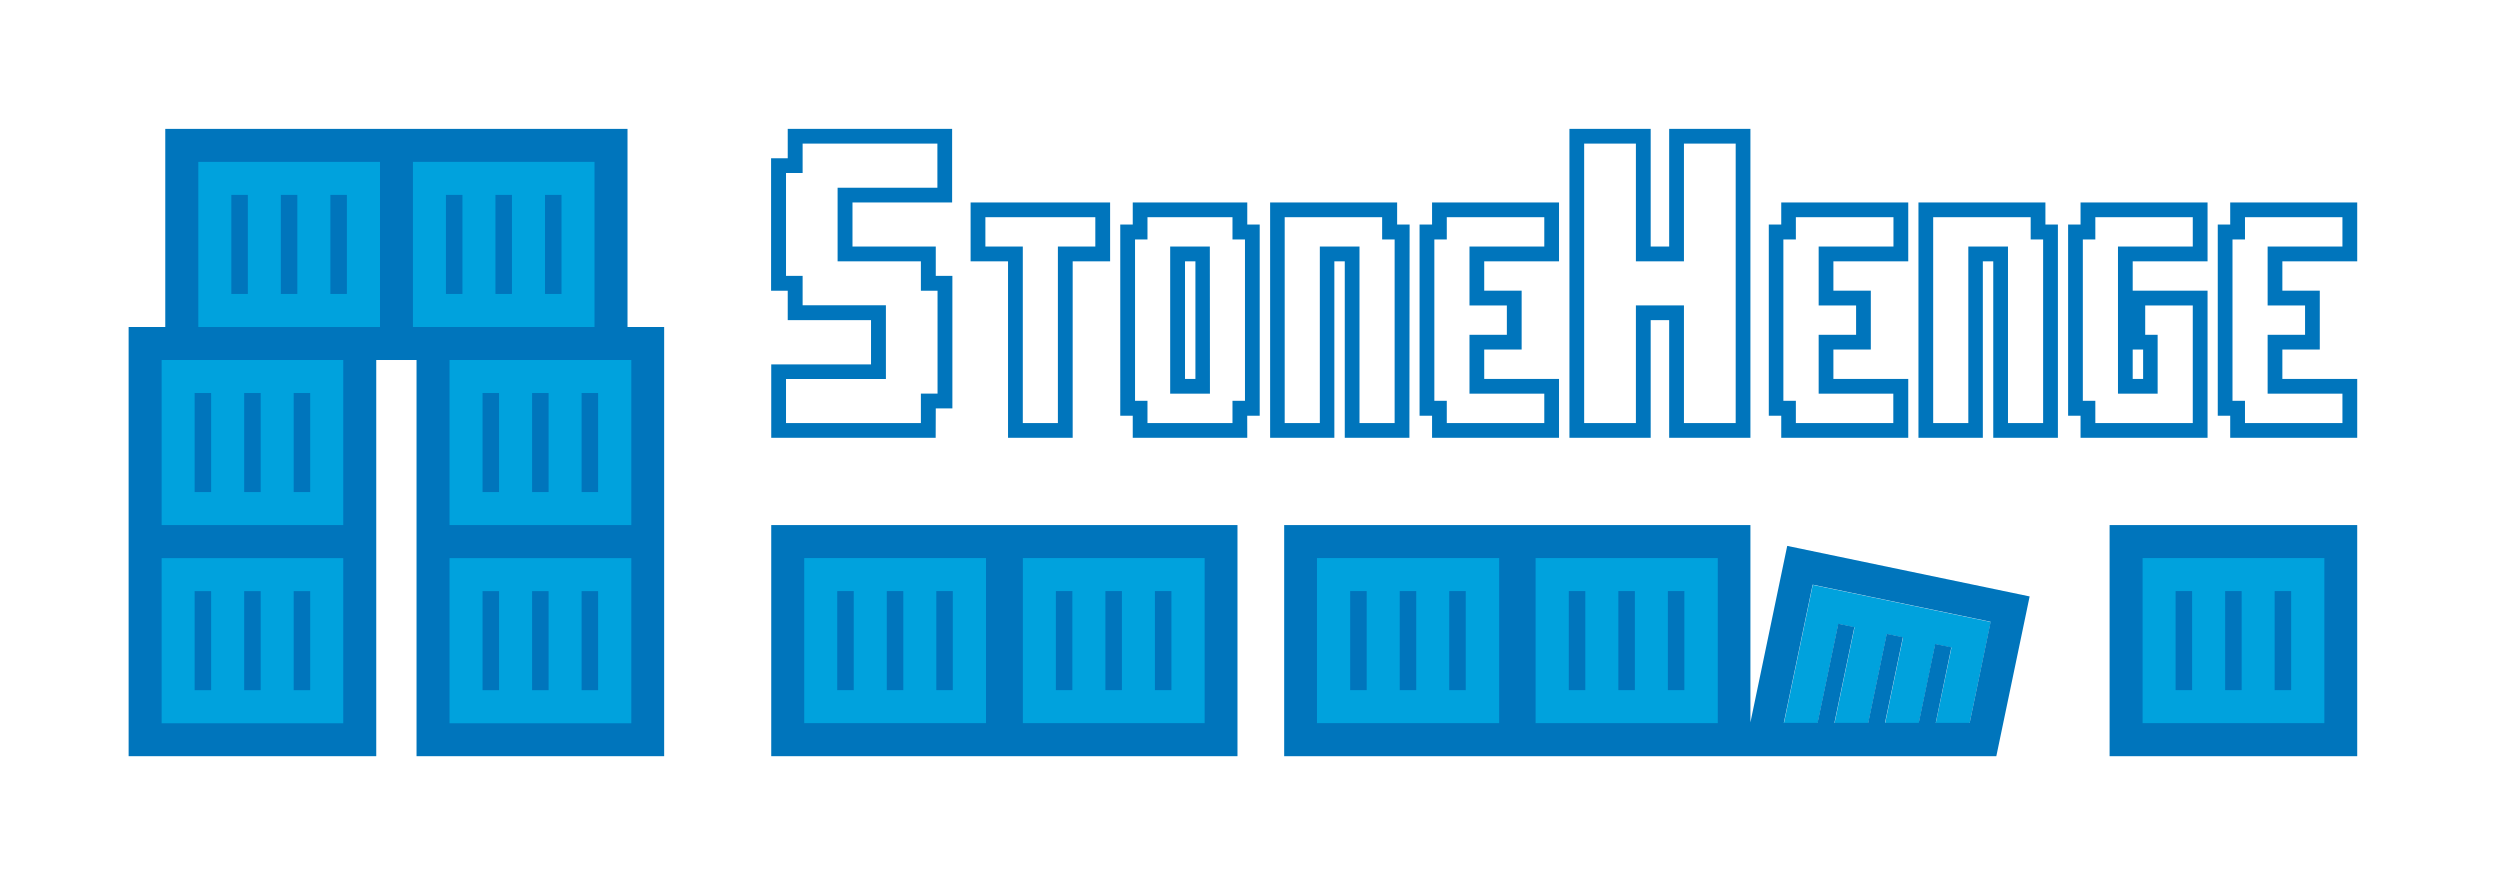 <svg id="Layer_1" data-name="Layer 1" xmlns="http://www.w3.org/2000/svg" viewBox="0 0 480.27 167.77"><defs><style>.cls-1{fill:none;}.cls-2{fill:#00a2dd;}.cls-3{fill:#0075bc;}</style></defs><title>stonehenge_with_text</title><polygon class="cls-1" points="378.39 138.92 382.44 119.5 378.39 138.92 378.39 138.92"/><polygon class="cls-2" points="342.71 138.92 349.2 138.92 349.28 138.5 353.17 119.87 356.27 120.52 352.43 138.92 358.92 138.92 362.48 121.81 365.59 122.46 362.15 138.92 368.63 138.92 370.42 130.37 371.79 123.76 374.9 124.41 371.87 138.92 378.39 138.92 382.44 119.5 348.25 112.37 342.71 138.92"/><path class="cls-3" d="M343.34,104.87l-7.07,33.91V100.87H246.7v44.4H383.51l6.4-30.69Zm35.05,34h-6.52l3-14.52-3.11-.64-1.38,6.61-1.78,8.55h-6.48l3.44-16.46-3.11-.65-3.56,17.11h-6.49l3.84-18.4-3.1-.65-3.89,18.63-.08.42h-6.49l5.54-26.55,34.19,7.13Z"/><polygon class="cls-3" points="195.73 100.87 190.16 100.87 148.16 100.87 148.16 145.27 190.16 145.27 195.73 145.27 237.73 145.27 237.73 100.87 195.73 100.87"/><polygon class="cls-3" points="120.55 62.82 120.55 24.76 79.32 24.76 72.98 24.76 31.75 24.76 31.75 62.82 24.71 62.82 24.71 100.87 24.71 107.22 24.71 145.27 72.28 145.27 72.28 107.22 72.28 100.87 72.28 69.16 72.98 69.16 79.32 69.16 80.02 69.16 80.02 100.87 80.02 107.22 80.02 145.27 127.59 145.27 127.59 107.22 127.59 100.87 127.59 62.82 120.55 62.82"/><path class="cls-2" d="M38.1,31.1H73V62.82H38.1Z"/><rect class="cls-3" x="53.95" y="37.44" width="3.17" height="19.03"/><rect class="cls-3" x="63.47" y="37.44" width="3.17" height="19.03"/><rect class="cls-3" x="44.44" y="37.44" width="3.17" height="19.03"/><path class="cls-2" d="M79.33,31.1h34.88V62.82H79.33Z"/><rect class="cls-3" x="95.18" y="37.44" width="3.17" height="19.03"/><rect class="cls-3" x="104.7" y="37.44" width="3.17" height="19.03"/><rect class="cls-3" x="85.67" y="37.44" width="3.17" height="19.03"/><path class="cls-2" d="M31.05,69.16H65.94v31.71H31.05Z"/><rect class="cls-3" x="46.91" y="75.5" width="3.17" height="19.03"/><rect class="cls-3" x="56.42" y="75.5" width="3.17" height="19.03"/><rect class="cls-3" x="37.39" y="75.5" width="3.17" height="19.03"/><path class="cls-2" d="M31.05,107.22H65.94v31.72H31.05Z"/><rect class="cls-3" x="46.91" y="113.56" width="3.17" height="19.03"/><rect class="cls-3" x="56.42" y="113.56" width="3.17" height="19.03"/><rect class="cls-3" x="37.39" y="113.56" width="3.17" height="19.03"/><path class="cls-2" d="M86.36,69.16h34.92v31.71H86.36Z"/><rect class="cls-3" x="102.22" y="75.5" width="3.17" height="19.03"/><rect class="cls-3" x="111.73" y="75.5" width="3.17" height="19.03"/><rect class="cls-3" x="92.7" y="75.5" width="3.17" height="19.03"/><path class="cls-2" d="M86.36,107.22h34.92v31.72H86.36Z"/><rect class="cls-3" x="102.22" y="113.56" width="3.17" height="19.03"/><rect class="cls-3" x="111.73" y="113.56" width="3.17" height="19.03"/><rect class="cls-3" x="92.7" y="113.56" width="3.17" height="19.03"/><path class="cls-3" d="M179.75,84.11H148.16V70h19.17V61.5h-16V55.85h-3.2V30.41h3.2V24.76h31.58V38.9H163.77v8.46h16V53h3.19V78.46h-3.19ZM151,81.28h25.91V75.62h3.2V55.85h-3.2V50.2h-16V36.06h19.17V27.59H154.19v5.65H151V53h3.19v5.65h16V72.81H151Z"/><path class="cls-3" d="M206.07,84.11H193.65V50.2h-7.19V38.89h26.8V50.2h-7.19Zm-9.58-2.83h6.74V47.36h7.19V41.72H189.3v5.64h7.19Z"/><path class="cls-3" d="M239.61,84.11h-22V79.87h-2.4V43.13h2.4V38.89h22v4.24H242V79.87h-2.4Zm-19.17-2.83h16.33V77h2.4V46h-2.4V41.72H220.44V46h-2.39V77h2.39Zm12-5.65H224.8V47.36h7.62Zm-4.79-2.83h2V50.2h-2Z"/><path class="cls-3" d="M270.76,84.11H258.34V50.2h-2V84.11H244V38.89h24.4v4.24h2.4Zm-9.59-2.83h6.75V46h-2.4V41.72H246.8V81.28h6.75V47.36h7.62Z"/><path class="cls-3" d="M299.5,84.11H275.11V79.87h-2.4V43.13h2.4V38.89H299.5V50.2H285.13v5.64h7.19V67.15h-7.19V72.8H299.5Zm-21.56-2.83h18.73V75.63H282.3V64.32h7.18V58.68H282.3V47.36h14.37V41.72H277.94V46h-2.39V77h2.39Z"/><path class="cls-3" d="M336.27,84.11H320.66V61.5h-3.55V84.11H301.5V24.76h15.61v22.6h3.55V24.76h15.61ZM323.5,81.28h9.94V27.59H323.5V50.2h-9.23V27.59h-9.94V81.28h9.94V58.67h9.23Z"/><path class="cls-3" d="M366.59,84.11h-24.4V79.87H339.8V43.13h2.39V38.89h24.4V50.2H352.21v5.64h7.19V67.15h-7.19V72.8h14.38ZM345,81.28h18.72V75.63H349.38V64.32h7.19V58.68h-7.19V47.36h14.37V41.72H345V46h-2.4V77H345Z"/><path class="cls-3" d="M395.34,84.11H382.92V50.2h-2V84.11H368.55V38.89h24.39v4.24h2.4Zm-9.59-2.83h6.75V46h-2.39V41.72H371.38V81.28h6.75V47.36h7.62Z"/><path class="cls-3" d="M424.09,84.11h-24.4V79.87H397.3V43.13h2.39V38.89h24.4V50.2H409.71v5.64h14.38Zm-21.56-2.83h18.72V58.68h-9.14v5.64h2.39V75.63h-7.62V47.36h14.37V41.72H402.53V46h-2.4V77h2.4Zm7.18-8.48h2V67.15h-2Z"/><path class="cls-3" d="M452.84,84.11h-24.4V79.87h-2.39V43.13h2.39V38.89h24.4V50.2H438.46v5.64h7.19V67.15h-7.19V72.8h14.38Zm-21.56-2.83H450V75.63H435.63V64.32h7.19V58.68h-7.19V47.36H450V41.72H431.28V46h-2.4V77h2.4Z"/><path class="cls-2" d="M154.5,107.21h34.92v31.71H154.5Z"/><rect class="cls-3" x="170.36" y="113.55" width="3.17" height="19.03"/><rect class="cls-3" x="179.87" y="113.55" width="3.17" height="19.03"/><rect class="cls-3" x="160.84" y="113.55" width="3.17" height="19.03"/><path class="cls-2" d="M196.5,107.21h34.92v31.71H196.5Z"/><rect class="cls-3" x="212.36" y="113.55" width="3.17" height="19.03"/><rect class="cls-3" x="221.87" y="113.55" width="3.17" height="19.03"/><rect class="cls-3" x="202.84" y="113.55" width="3.17" height="19.03"/><path class="cls-2" d="M253,107.21H288v31.71H253Z"/><rect class="cls-3" x="268.9" y="113.55" width="3.17" height="19.03"/><rect class="cls-3" x="278.41" y="113.55" width="3.17" height="19.03"/><rect class="cls-3" x="259.38" y="113.55" width="3.17" height="19.03"/><path class="cls-2" d="M295,107.21H330v31.71H295Z"/><rect class="cls-3" x="310.9" y="113.55" width="3.17" height="19.03"/><rect class="cls-3" x="320.41" y="113.55" width="3.17" height="19.03"/><rect class="cls-3" x="301.38" y="113.55" width="3.17" height="19.03"/><rect class="cls-3" x="405.27" y="100.87" width="47.57" height="44.4"/><path class="cls-2" d="M411.61,107.21h34.92v31.71H411.61Z"/><rect class="cls-3" x="427.47" y="113.55" width="3.17" height="19.03"/><rect class="cls-3" x="436.98" y="113.55" width="3.17" height="19.03"/><rect class="cls-3" x="417.95" y="113.55" width="3.17" height="19.03"/></svg>